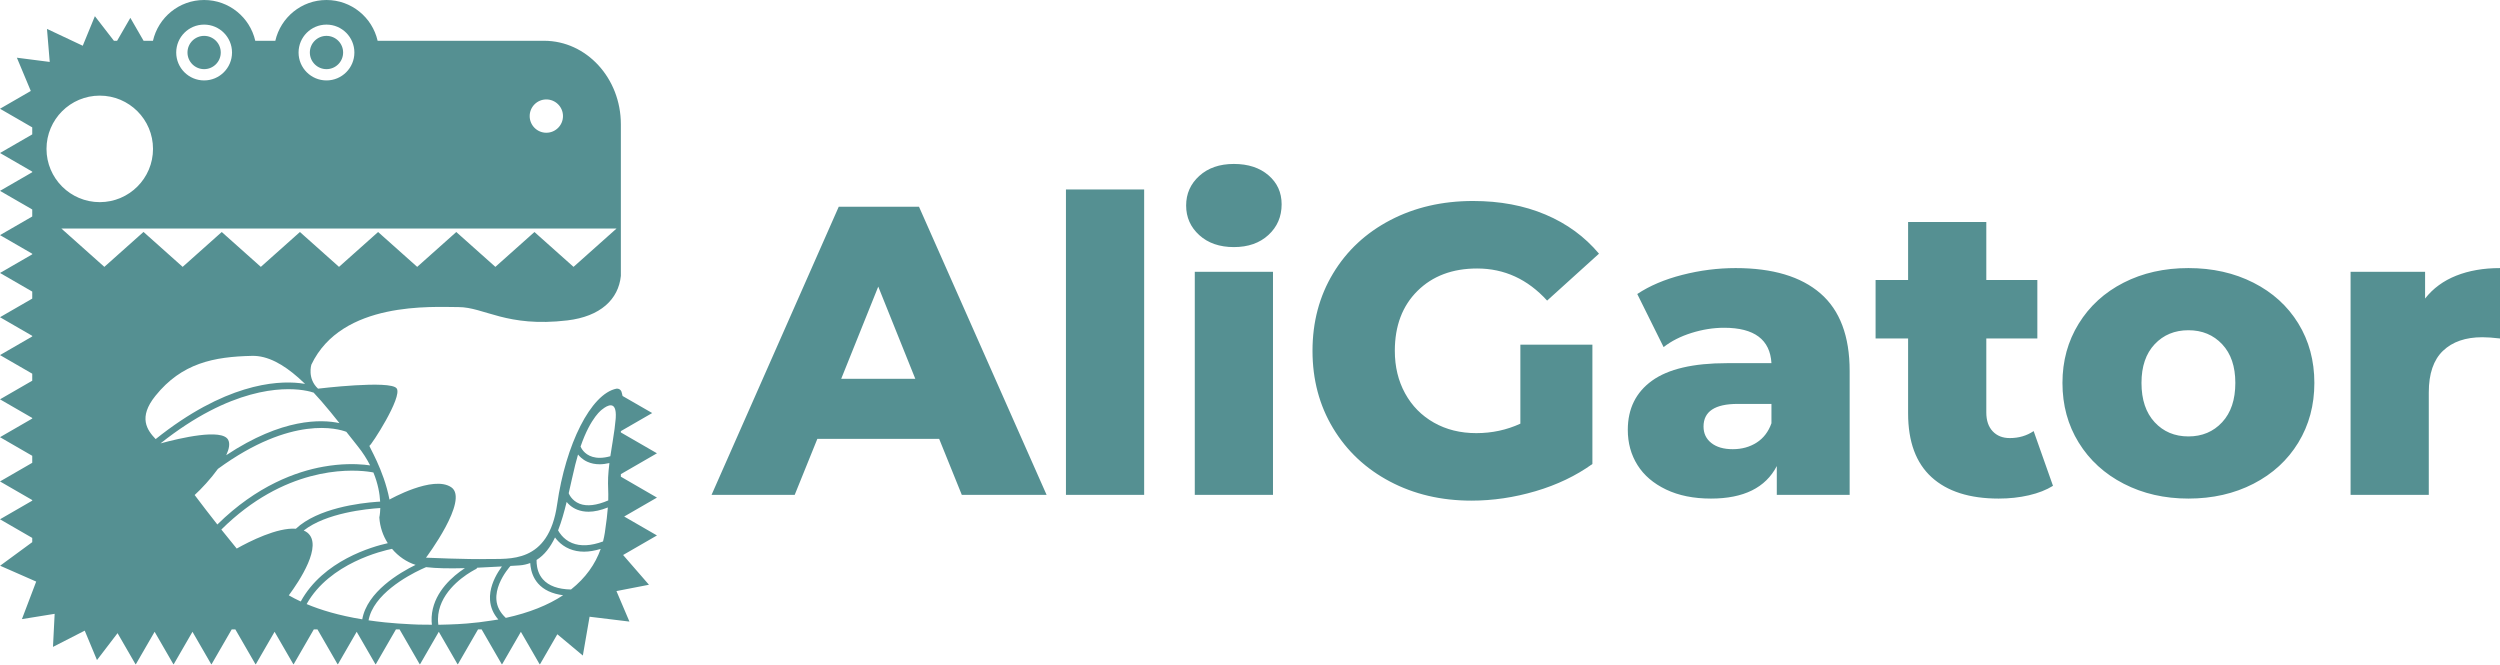 <svg viewBox="244.866 216.22 412.134 109.56" width="5000" height="1329.178" xmlns="http://www.w3.org/2000/svg" xmlns:xlink="http://www.w3.org/1999/xlink" preserveAspectRatio="none"><defs></defs><style>.companyName {fill:#559092;fill-opacity:1;}.icon1 {fill:#559092;fill-opacity:1;}.icon2 {fill:#FBFBFB;fill-opacity:1;}.icon3 {fill:#185759;fill-opacity:1;}.icon3-str {stroke:#185759;stroke-opacity:1;}</style><defs>
      <filter
        x="244.866"
        y="216.22"
        width="412.134"
        height="109.56"
        id="global"
        filterUnits="userSpaceOnUse"
        primitiveUnits="userSpaceOnUse"
        color-interpolation-filters="sRGB">
        <feColorMatrix
                        type="matrix"
                        values="0.333 0.333 0.333 0 0 0.333 0.333 0.333 0 0 0.333 0.333 0.333 0 0 0 0 0 1 0"/>
      </filter></defs><g filter="url(#global)"><g opacity="1" transform="rotate(0 244.866 216.22)">
<svg width="108.302" height="109.56" x="244.866" y="216.22" version="1.1" preserveAspectRatio="none" viewBox="7.111 6.617 85.777 86.773">
  <g transform="matrix(1 0 0 1 0 0)" class="icon1"><g><path d="M88.174,68.857v-0.334l4.714-2.722l-4.714-2.722v-0.172l4.091-2.361l-3.865-2.226l-0.087-0.349   c-0.104-0.695-0.713-0.609-0.713-0.609c-3.342,0.68-6.63,7.271-7.745,15.107c-1.113,7.832-6.369,7.066-9.084,7.137   c-2.614,0.066-8.039-0.175-8.039-0.175s5.674-7.554,3.307-9.189s-8.075,1.601-8.075,1.601c-0.766-3.967-2.784-7.066-2.61-7.031   s4.35-6.369,3.549-7.483c-0.8-1.114-10.268,0.034-10.268,0.034c-1.428-1.322-0.871-3.132-0.871-3.132   c3.969-8.354,15.873-7.519,19.214-7.519s6.265,2.681,14.201,1.74c4.329-0.512,6.683-2.749,6.996-5.812V22.846   c0-6.022-4.488-10.904-10.024-10.904H56.417c-0.696-3.049-3.419-5.325-6.678-5.325c-3.26,0-5.982,2.276-6.68,5.325H40.44   c-0.696-3.049-3.419-5.325-6.678-5.325c-3.26,0-5.982,2.276-6.68,5.325h-1.225L24.13,8.948l-1.729,2.993h-0.418L19.5,8.729   l-1.584,3.861l-4.671-2.201l0.359,4.314l-4.289-0.551l1.816,4.342l-4.02,2.322l4.209,2.431v0.916l-4.209,2.431l4.209,2.431v0.081   l-4.209,2.431l4.209,2.431v0.916l-4.209,2.432l4.209,2.43v0.081l-4.209,2.431l4.209,2.432v0.916l-4.209,2.43l4.209,2.432v0.08   l-4.209,2.432l4.209,2.431v0.916l-4.209,2.431l4.209,2.431v0.081l-4.209,2.431l4.209,2.431v0.916l-4.209,2.432l4.209,2.43v0.081   l-4.209,2.431l4.209,2.432v0.554l-4.194,3.078l4.71,2.069l-1.863,4.902l4.273-0.691l-0.219,4.318l4.146-2.121l1.599,3.841   l2.687-3.514l2.367,4.1l2.472-4.279l2.472,4.279l2.471-4.279l2.471,4.279l2.651-4.59h0.476l2.65,4.59l2.472-4.279l2.472,4.279   l2.65-4.59h0.477l2.65,4.59l2.471-4.279l2.472,4.279l2.651-4.59h0.477l2.65,4.59l2.471-4.279l2.471,4.279l2.651-4.59H70l2.65,4.59   l2.471-4.279l2.472,4.279l2.287-3.96l3.331,2.779l0.879-5.068l5.205,0.633l-1.696-3.983l4.244-0.825l-3.375-3.885l4.42-2.553   l-4.279-2.471l4.279-2.471L88.174,68.857z M85.772,60.046c0.331-0.266,0.77-0.537,1.126-0.508c0.392,0.033,0.681,0.435,0.609,1.632   c-0.003,0.06-0.013,0.139-0.017,0.204c-0.052,0.682-0.179,1.645-0.396,2.967c-0.024,0.148-0.044,0.278-0.071,0.437   c-0.089,0.526-0.159,0.982-0.222,1.407c-1.993,0.558-3.028-0.115-3.511-0.669c-0.249-0.286-0.353-0.538-0.365-0.571   c-0.004-0.009-0.011-0.014-0.014-0.022C84.263,60.987,85.772,60.046,85.772,60.046z M82.222,67.283   c0.116-0.474,0.237-0.907,0.36-1.323c0.11,0.138,0.243,0.281,0.405,0.424c0.219,0.191,0.484,0.377,0.813,0.525   c0.482,0.219,1.018,0.327,1.603,0.327c0.401,0,0.829-0.057,1.277-0.159c-0.047,0.365-0.08,0.687-0.106,0.979   c-0.029,0.325-0.05,0.619-0.062,0.877c-0.049,1.174,0.055,1.79,0.016,3.023c-1.494,0.648-2.771,0.807-3.727,0.439   c-0.536-0.207-0.889-0.538-1.112-0.825c-0.222-0.286-0.313-0.525-0.324-0.556C81.649,69.774,81.921,68.51,82.222,67.283z    M81.097,72.154c0.119,0.146,0.26,0.295,0.43,0.44c0.256,0.217,0.567,0.42,0.955,0.572c0.45,0.176,0.941,0.264,1.473,0.264   c0.759,0,1.605-0.195,2.522-0.555c-0.062,0.807-0.175,1.838-0.392,3.283c-0.058,0.391-0.142,0.774-0.238,1.154   c-1.586,0.586-2.946,0.654-4.05,0.203c-0.622-0.254-1.058-0.641-1.36-0.992c-0.228-0.267-0.377-0.507-0.458-0.66   C80.421,74.737,80.774,73.474,81.097,72.154z M79.578,76.79c0.121,0.166,0.266,0.34,0.444,0.52   c0.354,0.357,0.822,0.717,1.441,0.973c0.585,0.243,1.223,0.364,1.912,0.364c0.674,0,1.4-0.13,2.167-0.361   c-0.697,1.981-1.966,3.786-3.878,5.3c-1.682-0.031-2.918-0.479-3.668-1.332c-0.59-0.67-0.77-1.477-0.815-2.086   c-0.013-0.165-0.017-0.311-0.013-0.438C78.196,79.089,78.97,78.065,79.578,76.79z M76.341,80.13   c0.008,0.135,0.021,0.273,0.042,0.424c0.095,0.691,0.347,1.52,0.979,2.243c0.742,0.849,1.848,1.354,3.273,1.538   c-1.932,1.275-4.41,2.287-7.484,2.957c-0.738-0.688-1.163-1.479-1.227-2.373c-0.104-1.455,0.695-2.866,1.271-3.686   c0.307-0.434,0.554-0.711,0.561-0.718c0.002-0.001,0.002-0.003,0.003-0.005c0.384-0.023,0.769-0.047,1.153-0.07   C75.437,80.408,75.903,80.292,76.341,80.13z M47.146,85.489c3.002-5.358,9.971-6.975,11.15-7.211   c0.846,1.006,1.929,1.727,3.07,2.09c0.002,0.001,0.005,0.002,0.007,0.002c-0.001,0.001-0.003,0.002-0.004,0.002   c-2.103,1.029-6.327,3.521-6.96,7.109C51.351,86.978,48.982,86.26,47.146,85.489z M47.241,76.159   c-0.143-0.113-0.305-0.199-0.475-0.275c2.936-2.305,8.255-2.826,9.957-2.934c0.013,0,0.027-0.002,0.04-0.002   c-0.001,0.014,0,0.029-0.001,0.042c-0.021,0.748-0.123,1.186-0.123,1.186c0.078,1.261,0.486,2.402,1.102,3.364   c-2.002,0.441-8.425,2.258-11.363,7.612c-0.576-0.267-1.093-0.536-1.559-0.804C46.198,82.485,49.312,77.816,47.241,76.159z    M56.317,72.138c-2.203,0.159-7.705,0.823-10.574,3.514c-2.428-0.184-6.053,1.65-7.724,2.589c-0.622-0.753-1.304-1.597-2.009-2.483   c8.174-8.104,16.453-7.893,19.061-7.576c0.417,0.051,0.691,0.104,0.794,0.125c0.606,1.473,0.825,2.789,0.882,3.804   C56.626,72.116,56.477,72.126,56.317,72.138z M55.438,67.381c-0.21-0.031-0.464-0.063-0.763-0.091   c-1.189-0.111-3.052-0.15-5.354,0.262c-3.496,0.623-8.665,2.453-13.832,7.547c-1-1.27-2.023-2.597-2.964-3.85   c0.866-0.789,2.085-2.09,3.039-3.413c9.673-7.067,15.753-5.226,16.766-4.837c0.462,0.588,0.909,1.156,1.347,1.702   c0.047,0.06,0.096,0.122,0.143,0.181C54.505,65.733,55.028,66.573,55.438,67.381z M46.058,55.921   c0.297,0.261,0.593,0.533,0.886,0.818c-0.212-0.036-0.448-0.07-0.707-0.099c-3.167-0.35-9.831,0.138-18.802,7.308   c-1.127-1.182-2.305-2.82-0.033-5.645c3.446-4.281,7.623-5.116,12.635-5.222C42.083,53.04,44.11,54.208,46.058,55.921z    M49.068,58.995c0.812,0.933,1.602,1.906,2.363,2.867c-2.337-0.506-7.456-0.678-14.782,4.189c0.373-0.799,0.514-1.512,0.254-2.005   c-0.799-1.519-6.293-0.227-8.836,0.465c9.193-7.299,15.92-7.347,18.611-6.947c0.828,0.122,1.279,0.286,1.298,0.293   c0.025,0.01,0.052,0.009,0.077,0.014C48.396,58.237,48.734,58.61,49.068,58.995z M86.503,37.442l-4.507,4.019l-5.104-4.551   l-5.103,4.551l-5.103-4.551l-5.104,4.551l-5.104-4.551l-5.104,4.551l-5.104-4.551l-5.104,4.551l-5.104-4.551l-5.104,4.551   L25.849,36.9l-5.113,4.561l-5.613-5.007h10.227h1.002h9.204h1.021h9.185h1.021h9.186h1.022h9.185h1.021h9.186h1.021h9.1h1.107   L86.503,37.442z M13.183,26.057c0-3.84,3.113-6.954,6.953-6.954s6.953,3.114,6.953,6.954s-3.113,6.953-6.953,6.953   S13.183,29.896,13.183,26.057z M33.763,9.83c2.012,0,3.643,1.631,3.643,3.644s-1.631,3.644-3.643,3.644s-3.644-1.631-3.644-3.644   S31.751,9.83,33.763,9.83z M49.739,9.83c2.012,0,3.643,1.631,3.643,3.644s-1.631,3.644-3.643,3.644   c-2.013,0-3.645-1.631-3.645-3.644S47.727,9.83,49.739,9.83z M80.618,21.775c0,1.199-0.974,2.174-2.174,2.174   c-1.201,0-2.174-0.975-2.174-2.174c0-1.201,0.973-2.175,2.174-2.175C79.645,19.601,80.618,20.574,80.618,21.775z M63.022,88.181   c-0.424-0.006-0.829,0.002-1.268-0.013c-0.317-0.011-0.622-0.026-0.931-0.04c-1.206-0.055-2.345-0.137-3.409-0.246   c-0.762-0.078-1.488-0.169-2.182-0.271c0.609-3.376,5.046-5.799,6.853-6.651c0.302-0.143,0.532-0.244,0.655-0.295   c1.322,0.162,3.082,0.186,5.066,0.132c-0.201,0.132-0.422,0.286-0.654,0.459c-1.63,1.21-3.795,3.409-3.688,6.479   c0.005,0.147,0.023,0.3,0.039,0.45C63.345,88.185,63.185,88.183,63.022,88.181z M68.036,88.029   c-0.732,0.059-1.495,0.098-2.277,0.124c-0.468,0.016-0.931,0.035-1.417,0.039c-0.031-0.254-0.051-0.503-0.048-0.744   c0.045-3.225,2.977-5.363,4.306-6.166c0.378-0.229,0.633-0.354,0.645-0.359c0.083-0.04,0.14-0.106,0.181-0.182   c1.04-0.043,2.119-0.102,3.215-0.164c-0.145,0.193-0.301,0.426-0.465,0.693c-0.58,0.941-1.184,2.276-1.084,3.703   c0.066,0.941,0.433,1.788,1.084,2.531c-0.309,0.058-0.643,0.098-0.963,0.148C70.208,87.812,69.153,87.94,68.036,88.029z"></path><circle cx="33.763" cy="13.473" r="2.172"></circle><circle cx="49.739" cy="13.473" r="2.172"></circle></g></g>
</svg>
</g><g opacity="1" transform="rotate(0 362.168 243.247)">
<svg width="294.832" height="55.505" x="362.168" y="243.247" version="1.1" preserveAspectRatio="none" viewBox="-0.56 -32.16 173.8 32.72">
  <g transform="matrix(1 0 0 1 0 0)" class="companyName"><path id="id-D6z1nYkh8" d="M23.76 0L21.56-5.44L9.72-5.44L7.52 0L-0.56 0L11.80-28L19.60-28L32 0L23.76 0ZM12.04-11.28L19.24-11.28L15.64-20.24L12.04-11.28Z M33.88 0L33.88-29.68L41.48-29.68L41.48 0L33.88 0Z M46.40 0L46.40-21.68L54-21.68L54 0L46.40 0ZM50.20-24.08Q48.12-24.08 46.84-25.24Q45.56-26.40 45.56-28.12L45.56-28.12Q45.56-29.84 46.84-31Q48.12-32.16 50.20-32.16L50.20-32.16Q52.28-32.16 53.56-31.06Q54.84-29.96 54.84-28.24L54.84-28.24Q54.84-26.44 53.56-25.26Q52.28-24.08 50.20-24.08L50.20-24.08Z M78.04-6.92L78.04-14.60L85.04-14.60L85.04-3Q82.64-1.28 79.52-0.36Q76.40 0.56 73.28 0.56L73.28 0.56Q68.88 0.56 65.36-1.30Q61.84-3.16 59.84-6.48Q57.84-9.80 57.84-14L57.84-14Q57.84-18.20 59.84-21.52Q61.84-24.84 65.40-26.70Q68.96-28.56 73.44-28.56L73.44-28.56Q77.36-28.56 80.48-27.24Q83.60-25.92 85.68-23.44L85.68-23.44L80.64-18.88Q77.80-22 73.84-22L73.84-22Q70.24-22 68.04-19.82Q65.84-17.64 65.84-14L65.84-14Q65.84-11.68 66.84-9.86Q67.84-8.04 69.64-7.02Q71.44-6 73.76-6L73.76-6Q76.04-6 78.04-6.92L78.04-6.92Z M98.96-22.04Q104.36-22.04 107.20-19.58Q110.04-17.12 110.04-12.04L110.04-12.04L110.04 0L102.96 0L102.96-2.80Q101.32 0.36 96.56 0.36L96.56 0.36Q94.04 0.36 92.20-0.52Q90.36-1.40 89.42-2.90Q88.48-4.40 88.48-6.32L88.48-6.32Q88.48-9.40 90.84-11.10Q93.20-12.80 98.12-12.80L98.12-12.80L102.44-12.80Q102.24-16.24 97.84-16.24L97.84-16.24Q96.28-16.24 94.68-15.74Q93.08-15.24 91.96-14.36L91.96-14.36L89.40-19.52Q91.20-20.72 93.78-21.38Q96.36-22.04 98.96-22.04L98.96-22.04ZM98.68-4.44Q100-4.44 101-5.08Q102-5.72 102.44-6.96L102.44-6.96L102.44-8.84L99.16-8.84Q95.84-8.84 95.84-6.64L95.84-6.64Q95.84-5.64 96.60-5.04Q97.36-4.44 98.68-4.44L98.68-4.44Z M127.92-6.20L129.80-0.88Q128.84-0.28 127.46 0.04Q126.08 0.36 124.52 0.36L124.52 0.36Q120.28 0.36 118-1.72Q115.72-3.80 115.72-7.92L115.72-7.92L115.72-15.20L112.56-15.20L112.56-20.88L115.72-20.88L115.72-26.52L123.32-26.52L123.32-20.88L128.28-20.88L128.28-15.20L123.32-15.20L123.32-8Q123.32-6.84 123.94-6.18Q124.56-5.52 125.60-5.52L125.60-5.52Q126.92-5.52 127.92-6.20L127.92-6.20Z M142.96 0.36Q139.48 0.36 136.68-1.08Q133.88-2.52 132.30-5.08Q130.72-7.64 130.72-10.88L130.72-10.88Q130.72-14.08 132.30-16.64Q133.88-19.20 136.66-20.62Q139.44-22.04 142.96-22.04L142.96-22.04Q146.48-22.04 149.28-20.62Q152.08-19.20 153.64-16.66Q155.20-14.12 155.20-10.88L155.20-10.88Q155.20-7.64 153.64-5.08Q152.08-2.52 149.28-1.08Q146.48 0.36 142.96 0.36L142.96 0.36ZM142.96-5.68Q144.96-5.68 146.24-7.06Q147.52-8.44 147.52-10.88L147.52-10.88Q147.52-13.28 146.24-14.64Q144.96-16 142.96-16L142.96-16Q140.96-16 139.68-14.64Q138.40-13.28 138.40-10.88L138.40-10.88Q138.40-8.44 139.68-7.06Q140.96-5.68 142.96-5.68L142.96-5.68Z M165.96-19.08Q167.12-20.56 168.98-21.30Q170.84-22.04 173.24-22.04L173.24-22.04L173.24-15.20Q172.20-15.32 171.52-15.32L171.52-15.32Q169.08-15.32 167.70-14Q166.32-12.68 166.32-9.96L166.32-9.96L166.32 0L158.72 0L158.72-21.68L165.96-21.68L165.96-19.08Z"/></g>
</svg>
</g></g></svg>